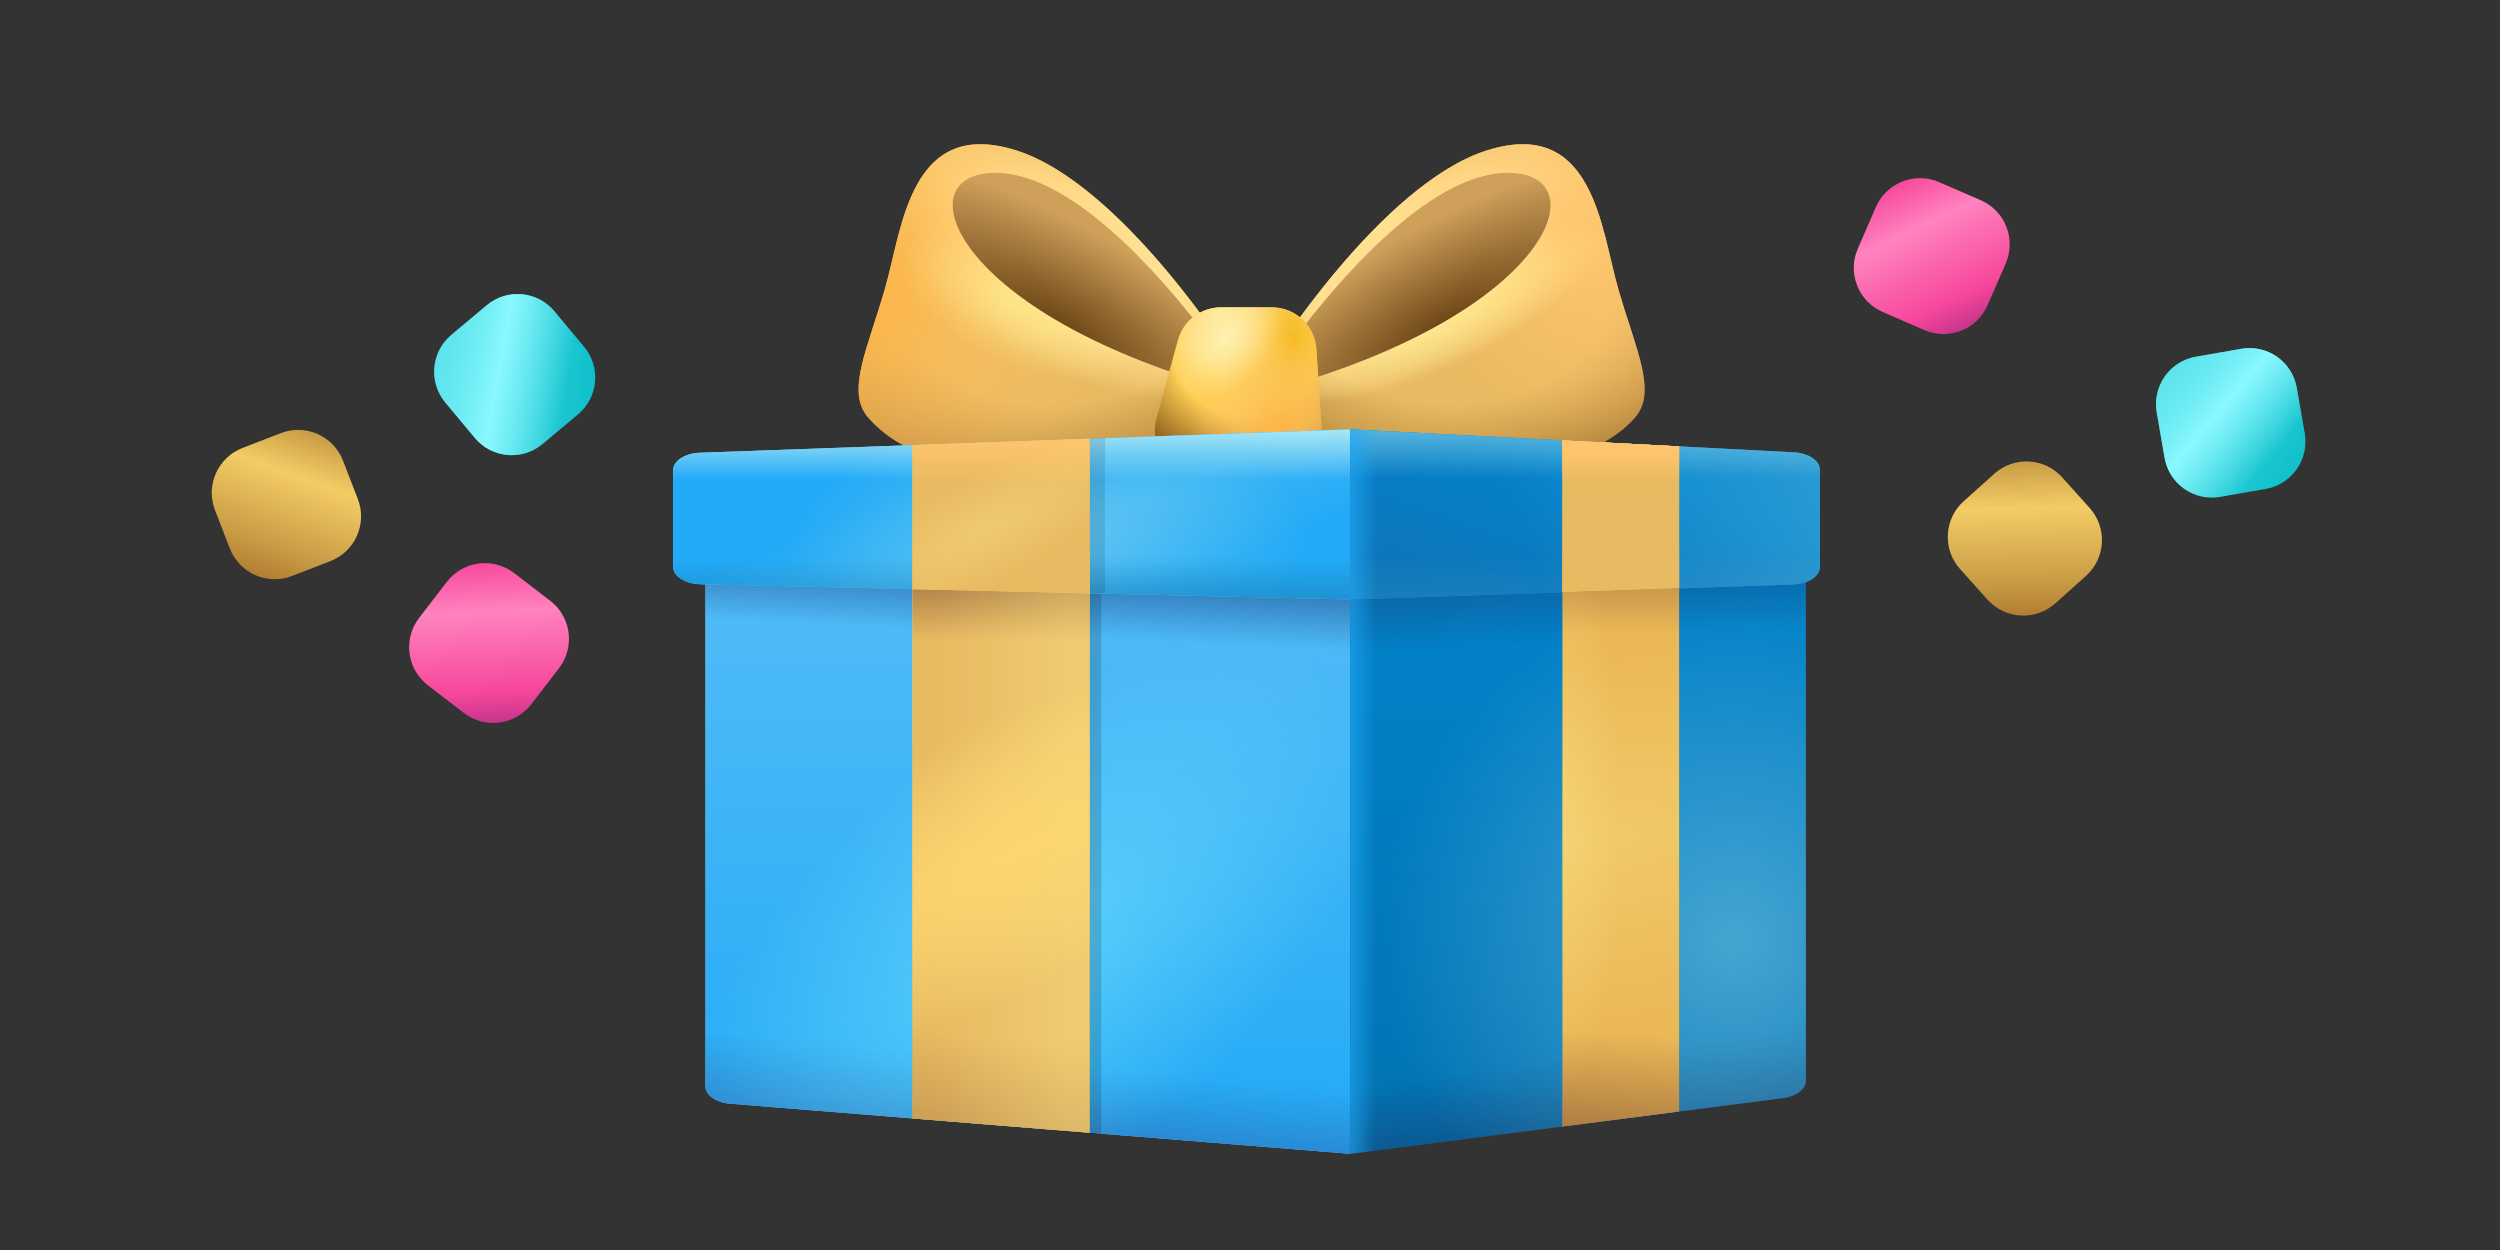 <svg viewBox="0 0 240 120" fill="none" xmlns="http://www.w3.org/2000/svg">
<rect x="0" y="0" width="240" height="120" fill="#333333" stroke="none"/>
<path d="M26.956 41.581C29.333 40.661 32.006 41.842 32.926 44.219L34.351 47.898C35.272 50.274 34.091 52.948 31.714 53.868L28.035 55.293C25.658 56.213 22.985 55.032 22.064 52.656L20.64 48.977C19.719 46.6 20.9 43.927 23.277 43.006L26.956 41.581Z" fill="url(#paint0_linear_7554_1529)"/>
<path d="M191.458 45.476C193.356 43.775 196.274 43.934 197.975 45.831L200.609 48.768C202.311 50.666 202.152 53.584 200.254 55.286L197.317 57.92C195.419 59.621 192.501 59.462 190.8 57.565L188.166 54.628C186.464 52.73 186.623 49.812 188.521 48.11L191.458 45.476Z" fill="url(#paint1_linear_7554_1529)"/>
<path d="M42.749 38.643C41.114 36.687 41.375 33.777 43.331 32.142L46.729 29.303C48.685 27.669 51.596 27.929 53.23 29.886L56.069 33.283C57.704 35.239 57.443 38.15 55.487 39.785L52.089 42.624C50.133 44.258 47.222 43.997 45.588 42.041L42.749 38.643Z" fill="url(#paint2_linear_7554_1529)"/>
<path d="M42.749 38.643C41.114 36.687 41.375 33.777 43.331 32.142L46.729 29.303C48.685 27.669 51.596 27.929 53.23 29.886L56.069 33.283C57.704 35.239 57.443 38.15 55.487 39.785L52.089 42.624C50.133 44.258 47.222 43.997 45.588 42.041L42.749 38.643Z" fill="url(#paint3_linear_7554_1529)"/>
<path d="M49.362 55.017C47.342 53.463 44.444 53.842 42.891 55.863L40.234 59.32C38.68 61.341 39.059 64.239 41.081 65.792L44.537 68.449C46.558 70.002 49.456 69.623 51.009 67.602L53.666 64.145C55.219 62.124 54.84 59.227 52.819 57.673L49.362 55.017Z" fill="url(#paint4_linear_7554_1529)"/>
<path d="M207.041 39.581C206.604 37.069 208.286 34.679 210.797 34.243L215.16 33.484C217.671 33.047 220.061 34.729 220.497 37.24L221.256 41.603C221.693 44.114 220.011 46.504 217.5 46.941L213.137 47.7C210.626 48.136 208.236 46.455 207.799 43.943L207.041 39.581Z" fill="url(#paint5_linear_7554_1529)"/>
<path d="M207.041 39.581C206.604 37.069 208.286 34.679 210.797 34.243L215.16 33.484C217.671 33.047 220.061 34.729 220.497 37.24L221.256 41.603C221.693 44.114 220.011 46.504 217.5 46.941L213.137 47.7C210.626 48.136 208.236 46.455 207.799 43.943L207.041 39.581Z" fill="url(#paint6_linear_7554_1529)"/>
<path d="M180.084 19.881C181.099 17.543 183.818 16.471 186.156 17.486L190.155 19.223C192.493 20.238 193.565 22.957 192.55 25.295L190.813 29.293C189.798 31.631 187.079 32.704 184.741 31.688L180.742 29.952C178.404 28.936 177.332 26.218 178.347 23.88L180.084 19.881Z" fill="url(#paint7_linear_7554_1529)"/>
<path d="M67.726 52.833L129.627 53.97V110.766L70.088 105.954C68.737 105.845 67.726 105.129 67.726 104.282V52.833Z" fill="#7CC3EB"/>
<path d="M67.726 52.833L129.627 53.97V110.766L70.088 105.954C68.737 105.845 67.726 105.129 67.726 104.282V52.833Z" fill="url(#paint8_linear_7554_1529)"/>
<path d="M67.726 52.833L129.627 53.97V110.766L70.088 105.954C68.737 105.845 67.726 105.129 67.726 104.282V52.833Z" fill="url(#paint9_linear_7554_1529)"/>
<path d="M67.726 52.833L129.627 53.97V110.766L70.088 105.954C68.737 105.845 67.726 105.129 67.726 104.282V52.833Z" fill="url(#paint10_linear_7554_1529)"/>
<path d="M67.726 52.833L129.627 53.97V110.766L70.088 105.954C68.737 105.845 67.726 105.129 67.726 104.282V52.833Z" fill="url(#paint11_radial_7554_1529)"/>
<path d="M173.363 52.203L129.629 53.974V110.77L171.202 105.412C172.461 105.25 173.363 104.561 173.363 103.762V52.203Z" fill="url(#paint12_linear_7554_1529)"/>
<path d="M173.363 52.203L129.629 53.974V110.77L171.202 105.412C172.461 105.25 173.363 104.561 173.363 103.762V52.203Z" fill="url(#paint13_linear_7554_1529)"/>
<path d="M173.363 52.203L129.629 53.974V110.77L171.202 105.412C172.461 105.25 173.363 104.561 173.363 103.762V52.203Z" fill="url(#paint14_linear_7554_1529)"/>
<path d="M173.363 52.203L129.629 53.974V110.77L171.202 105.412C172.461 105.25 173.363 104.561 173.363 103.762V52.203Z" fill="url(#paint15_radial_7554_1529)"/>
<path d="M173.363 52.203L129.629 53.974V110.77L171.202 105.412C172.461 105.25 173.363 104.561 173.363 103.762V52.203Z" fill="url(#paint16_linear_7554_1529)"/>
<path d="M111.575 42.035C105.834 42.434 90.793 48.486 83.364 40.105C81.16 37.618 83.302 33.473 84.961 27.7C86.619 21.928 87.356 11.243 97.53 14.427C107.704 17.611 118.453 34.714 118.453 34.714L111.575 42.035Z" fill="#E8BA61"/>
<path d="M111.575 42.035C105.834 42.434 90.793 48.486 83.364 40.105C81.16 37.618 83.302 33.473 84.961 27.7C86.619 21.928 87.356 11.243 97.53 14.427C107.704 17.611 118.453 34.714 118.453 34.714L111.575 42.035Z" fill="url(#paint17_radial_7554_1529)"/>
<path d="M111.575 42.035C105.834 42.434 90.793 48.486 83.364 40.105C81.16 37.618 83.302 33.473 84.961 27.7C86.619 21.928 87.356 11.243 97.53 14.427C107.704 17.611 118.453 34.714 118.453 34.714L111.575 42.035Z" fill="url(#paint18_radial_7554_1529)"/>
<path d="M111.575 42.035C105.834 42.434 90.793 48.486 83.364 40.105C81.16 37.618 83.302 33.473 84.961 27.7C86.619 21.928 87.356 11.243 97.53 14.427C107.704 17.611 118.453 34.714 118.453 34.714L111.575 42.035Z" fill="url(#paint19_radial_7554_1529)"/>
<path d="M111.575 42.035C105.834 42.434 90.793 48.486 83.364 40.105C81.16 37.618 83.302 33.473 84.961 27.7C86.619 21.928 87.356 11.243 97.53 14.427C107.704 17.611 118.453 34.714 118.453 34.714L111.575 42.035Z" fill="url(#paint20_radial_7554_1529)"/>
<path d="M95.248 16.599C103.246 16.292 112.972 28.149 117.385 34.347L115.884 36.826C91.459 29.484 87.024 16.913 95.248 16.599Z" fill="#CEA05A"/>
<path d="M95.248 16.599C103.246 16.292 112.972 28.149 117.385 34.347L115.884 36.826C91.459 29.484 87.024 16.913 95.248 16.599Z" fill="url(#paint21_radial_7554_1529)"/>
<path d="M125.123 41.947C130.865 42.346 149.513 48.486 156.941 40.105C159.145 37.618 157.003 33.473 155.345 27.7C153.686 21.928 152.949 11.243 142.776 14.427C132.602 17.611 121.853 34.714 121.853 34.714L125.123 41.947Z" fill="#E8BA61"/>
<path d="M125.123 41.947C130.865 42.346 149.513 48.486 156.941 40.105C159.145 37.618 157.003 33.473 155.345 27.7C153.686 21.928 152.949 11.243 142.776 14.427C132.602 17.611 121.853 34.714 121.853 34.714L125.123 41.947Z" fill="url(#paint22_radial_7554_1529)"/>
<path d="M125.123 41.947C130.865 42.346 149.513 48.486 156.941 40.105C159.145 37.618 157.003 33.473 155.345 27.7C153.686 21.928 152.949 11.243 142.776 14.427C132.602 17.611 121.853 34.714 121.853 34.714L125.123 41.947Z" fill="url(#paint23_radial_7554_1529)"/>
<path d="M125.123 41.947C130.865 42.346 149.513 48.486 156.941 40.105C159.145 37.618 157.003 33.473 155.345 27.7C153.686 21.928 152.949 11.243 142.776 14.427C132.602 17.611 121.853 34.714 121.853 34.714L125.123 41.947Z" fill="url(#paint24_radial_7554_1529)"/>
<path d="M125.123 41.947C130.865 42.346 149.513 48.486 156.941 40.105C159.145 37.618 157.003 33.473 155.345 27.7C153.686 21.928 152.949 11.243 142.776 14.427C132.602 17.611 121.853 34.714 121.853 34.714L125.123 41.947Z" fill="url(#paint25_radial_7554_1529)"/>
<path d="M145.06 16.599C137.062 16.292 127.336 28.149 122.923 34.347L124.424 36.826C148.849 29.484 153.284 16.913 145.06 16.599Z" fill="#CEA05A"/>
<path d="M145.06 16.599C137.062 16.292 127.336 28.149 122.923 34.347L124.424 36.826C148.849 29.484 153.284 16.913 145.06 16.599Z" fill="url(#paint26_radial_7554_1529)"/>
<path d="M113.082 32.657C113.593 30.797 115.284 29.508 117.213 29.508H122.098C124.354 29.508 126.223 31.257 126.373 33.507L126.876 41.028C127.041 43.501 125.079 45.597 122.601 45.597H115.146C112.318 45.597 110.265 42.905 111.015 40.178L113.082 32.657Z" fill="#FFCF54"/>
<path d="M113.082 32.657C113.593 30.797 115.284 29.508 117.213 29.508H122.098C124.354 29.508 126.223 31.257 126.373 33.507L126.876 41.028C127.041 43.501 125.079 45.597 122.601 45.597H115.146C112.318 45.597 110.265 42.905 111.015 40.178L113.082 32.657Z" fill="url(#paint27_radial_7554_1529)"/>
<path d="M113.082 32.657C113.593 30.797 115.284 29.508 117.213 29.508H122.098C124.354 29.508 126.223 31.257 126.373 33.507L126.876 41.028C127.041 43.501 125.079 45.597 122.601 45.597H115.146C112.318 45.597 110.265 42.905 111.015 40.178L113.082 32.657Z" fill="url(#paint28_radial_7554_1529)"/>
<path d="M113.082 32.657C113.593 30.797 115.284 29.508 117.213 29.508H122.098C124.354 29.508 126.223 31.257 126.373 33.507L126.876 41.028C127.041 43.501 125.079 45.597 122.601 45.597H115.146C112.318 45.597 110.265 42.905 111.015 40.178L113.082 32.657Z" fill="url(#paint29_radial_7554_1529)"/>
<path d="M113.082 32.657C113.593 30.797 115.284 29.508 117.213 29.508H122.098C124.354 29.508 126.223 31.257 126.373 33.507L126.876 41.028C127.041 43.501 125.079 45.597 122.601 45.597H115.146C112.318 45.597 110.265 42.905 111.015 40.178L113.082 32.657Z" fill="url(#paint30_radial_7554_1529)"/>
<path d="M113.082 32.657C113.593 30.797 115.284 29.508 117.213 29.508H122.098C124.354 29.508 126.223 31.257 126.373 33.507L126.876 41.028C127.041 43.501 125.079 45.597 122.601 45.597H115.146C112.318 45.597 110.265 42.905 111.015 40.178L113.082 32.657Z" fill="url(#paint31_radial_7554_1529)"/>
<path fill-rule="evenodd" clip-rule="evenodd" d="M101.539 108.624V56.039L105.721 55.59V108.948L101.539 108.624Z" fill="black" fill-opacity="0.15"/>
<path d="M64.615 45.148C64.615 44.255 65.736 43.517 67.171 43.465L129.626 41.215V57.547L67.225 56.084C65.768 56.05 64.615 55.306 64.615 54.4V45.148Z" fill="#7CC3EB"/>
<path d="M64.615 45.148C64.615 44.255 65.736 43.517 67.171 43.465L129.626 41.215V57.547L67.225 56.084C65.768 56.05 64.615 55.306 64.615 54.4V45.148Z" fill="#22AAF7"/>
<path d="M64.615 45.148C64.615 44.255 65.736 43.517 67.171 43.465L129.626 41.215V57.547L67.225 56.084C65.768 56.05 64.615 55.306 64.615 54.4V45.148Z" fill="url(#paint32_linear_7554_1529)"/>
<path d="M64.615 45.148C64.615 44.255 65.736 43.517 67.171 43.465L129.626 41.215V57.547L67.225 56.084C65.768 56.05 64.615 55.306 64.615 54.4V45.148Z" fill="url(#paint33_radial_7554_1529)"/>
<path d="M64.615 45.148C64.615 44.255 65.736 43.517 67.171 43.465L129.626 41.215V57.547L67.225 56.084C65.768 56.05 64.615 55.306 64.615 54.4V45.148Z" fill="url(#paint34_linear_7554_1529)"/>
<path d="M64.615 45.148C64.615 44.255 65.736 43.517 67.171 43.465L129.626 41.215V57.547L67.225 56.084C65.768 56.05 64.615 55.306 64.615 54.4V45.148Z" fill="url(#paint35_radial_7554_1529)"/>
<path d="M174.714 45.108C174.714 44.231 173.633 43.501 172.228 43.428L129.627 41.215V57.547L172.149 56.11C173.588 56.061 174.714 55.322 174.714 54.427V45.108Z" fill="#3B8DBB"/>
<path d="M174.714 45.108C174.714 44.231 173.633 43.501 172.228 43.428L129.627 41.215V57.547L172.149 56.11C173.588 56.061 174.714 55.322 174.714 54.427V45.108Z" fill="#0283CC"/>
<path d="M174.714 45.108C174.714 44.231 173.633 43.501 172.228 43.428L129.627 41.215V57.547L172.149 56.11C173.588 56.061 174.714 55.322 174.714 54.427V45.108Z" fill="url(#paint36_linear_7554_1529)"/>
<path d="M174.714 45.108C174.714 44.231 173.633 43.501 172.228 43.428L129.627 41.215V57.547L172.149 56.11C173.588 56.061 174.714 55.322 174.714 54.427V45.108Z" fill="url(#paint37_linear_7554_1529)"/>
<path d="M174.714 45.108C174.714 44.231 173.633 43.501 172.228 43.428L129.627 41.215V57.547L172.149 56.11C173.588 56.061 174.714 55.322 174.714 54.427V45.108Z" fill="url(#paint38_linear_7554_1529)"/>
<path d="M174.714 45.108C174.714 44.231 173.633 43.501 172.228 43.428L129.627 41.215V57.547L172.149 56.11C173.588 56.061 174.714 55.322 174.714 54.427V45.108Z" fill="url(#paint39_linear_7554_1529)"/>
<path d="M174.714 45.108C174.714 44.231 173.633 43.501 172.228 43.428L129.627 41.215V57.547L172.149 56.11C173.588 56.061 174.714 55.322 174.714 54.427V45.108Z" fill="url(#paint40_linear_7554_1529)"/>
<path fill-rule="evenodd" clip-rule="evenodd" d="M101.899 56.96V42.242L106.082 42.025V56.96H101.899Z" fill="black" fill-opacity="0.11"/>
<path fill-rule="evenodd" clip-rule="evenodd" d="M87.598 107.37V53.199L104.595 53.511V108.744L87.598 107.37Z" fill="url(#paint41_linear_7554_1529)"/>
<path fill-rule="evenodd" clip-rule="evenodd" d="M87.598 107.37V53.199L104.595 53.511V108.744L87.598 107.37Z" fill="#E8BA61"/>
<path fill-rule="evenodd" clip-rule="evenodd" d="M87.598 107.37V53.199L104.595 53.511V108.744L87.598 107.37Z" fill="url(#paint42_linear_7554_1529)"/>
<path fill-rule="evenodd" clip-rule="evenodd" d="M87.598 107.37V53.199L104.595 53.511V108.744L87.598 107.37Z" fill="url(#paint43_linear_7554_1529)"/>
<path fill-rule="evenodd" clip-rule="evenodd" d="M87.598 107.37V53.199L104.595 53.511V108.744L87.598 107.37Z" fill="url(#paint44_linear_7554_1529)"/>
<path fill-rule="evenodd" clip-rule="evenodd" d="M87.598 107.37V53.199L104.595 53.511V108.744L87.598 107.37Z" fill="url(#paint45_radial_7554_1529)"/>
<path fill-rule="evenodd" clip-rule="evenodd" d="M87.598 107.37V53.199L104.595 53.511V108.744L87.598 107.37Z" fill="url(#paint46_radial_7554_1529)"/>
<path fill-rule="evenodd" clip-rule="evenodd" d="M149.998 108.143V53.148L161.194 52.694V106.7L149.998 108.143Z" fill="#EBB856"/>
<path fill-rule="evenodd" clip-rule="evenodd" d="M149.998 108.143V53.148L161.194 52.694V106.7L149.998 108.143Z" fill="url(#paint47_linear_7554_1529)"/>
<path fill-rule="evenodd" clip-rule="evenodd" d="M149.998 108.143V53.148L161.194 52.694V106.7L149.998 108.143Z" fill="url(#paint48_linear_7554_1529)"/>
<path fill-rule="evenodd" clip-rule="evenodd" d="M149.998 108.143V53.148L161.194 52.694V106.7L149.998 108.143Z" fill="url(#paint49_radial_7554_1529)"/>
<path fill-rule="evenodd" clip-rule="evenodd" d="M149.998 108.143V53.148L161.194 52.694V106.7L149.998 108.143Z" fill="url(#paint50_radial_7554_1529)"/>
<path fill-rule="evenodd" clip-rule="evenodd" d="M87.598 56.561V42.729L104.595 42.116V56.959L87.598 56.561Z" fill="#FFCF54"/>
<path fill-rule="evenodd" clip-rule="evenodd" d="M87.598 56.561V42.729L104.595 42.116V56.959L87.598 56.561Z" fill="#E8BA61"/>
<path fill-rule="evenodd" clip-rule="evenodd" d="M87.598 56.561V42.729L104.595 42.116V56.959L87.598 56.561Z" fill="url(#paint51_linear_7554_1529)"/>
<path fill-rule="evenodd" clip-rule="evenodd" d="M87.598 56.561V42.729L104.595 42.116V56.959L87.598 56.561Z" fill="url(#paint52_radial_7554_1529)"/>
<path fill-rule="evenodd" clip-rule="evenodd" d="M149.998 56.811V42.274L161.194 42.856V56.433L149.998 56.811Z" fill="#FFCF54"/>
<path fill-rule="evenodd" clip-rule="evenodd" d="M149.998 56.811V42.274L161.194 42.856V56.433L149.998 56.811Z" fill="url(#paint53_linear_7554_1529)"/>
<path fill-rule="evenodd" clip-rule="evenodd" d="M149.998 56.811V42.274L161.194 42.856V56.433L149.998 56.811Z" fill="#E8BA61"/>
<path fill-rule="evenodd" clip-rule="evenodd" d="M149.998 56.811V42.274L161.194 42.856V56.433L149.998 56.811Z" fill="url(#paint54_linear_7554_1529)"/>
<path fill-rule="evenodd" clip-rule="evenodd" d="M149.998 56.811V42.274L161.194 42.856V56.433L149.998 56.811Z" fill="url(#paint55_linear_7554_1529)"/>
<defs>
<linearGradient id="paint0_linear_7554_1529" x1="23.731" y1="56.959" x2="30.48" y2="37.901" gradientUnits="userSpaceOnUse">
<stop stop-color="#A66A2A"/>
<stop offset="0.234" stop-color="#C59943"/>
<stop offset="0.604" stop-color="#F4CC65"/>
<stop offset="0.839" stop-color="#C59943"/>
<stop offset="1" stop-color="#A66A2A"/>
</linearGradient>
<linearGradient id="paint1_linear_7554_1529" x1="193.881" y1="61.001" x2="193.453" y2="40.788" gradientUnits="userSpaceOnUse">
<stop stop-color="#A66A2A"/>
<stop offset="0.234" stop-color="#C59943"/>
<stop offset="0.604" stop-color="#F4CC65"/>
<stop offset="0.839" stop-color="#C59943"/>
<stop offset="1" stop-color="#A66A2A"/>
</linearGradient>
<linearGradient id="paint2_linear_7554_1529" x1="60.124" y1="38.135" x2="39.326" y2="36.264" gradientUnits="userSpaceOnUse">
<stop stop-color="#00B9C5"/>
<stop offset="1" stop-color="#61E6EE"/>
</linearGradient>
<linearGradient id="paint3_linear_7554_1529" x1="41.36" y1="32.454" x2="60.208" y2="35.84" gradientUnits="userSpaceOnUse">
<stop stop-color="#8AF8FF" stop-opacity="0"/>
<stop offset="0.365" stop-color="#8AF8FF"/>
<stop offset="0.713" stop-color="#8AF8FF" stop-opacity="0"/>
</linearGradient>
<linearGradient id="paint4_linear_7554_1529" x1="48.196" y1="71.261" x2="47.06" y2="50.438" gradientUnits="userSpaceOnUse">
<stop stop-color="#A62A83"/>
<stop offset="0.234" stop-color="#F6479B"/>
<stop offset="0.604" stop-color="#FF83BE"/>
<stop offset="0.839" stop-color="#F7479B"/>
<stop offset="1" stop-color="#A62A74"/>
</linearGradient>
<linearGradient id="paint5_linear_7554_1529" x1="222.339" y1="47.832" x2="205.267" y2="35.808" gradientUnits="userSpaceOnUse">
<stop stop-color="#00B9C5"/>
<stop offset="1" stop-color="#61E6EE"/>
</linearGradient>
<linearGradient id="paint6_linear_7554_1529" x1="208.934" y1="33.527" x2="223.561" y2="45.887" gradientUnits="userSpaceOnUse">
<stop stop-color="#8AF8FF" stop-opacity="0"/>
<stop offset="0.365" stop-color="#8AF8FF"/>
<stop offset="0.713" stop-color="#8AF8FF" stop-opacity="0"/>
</linearGradient>
<linearGradient id="paint7_linear_7554_1529" x1="188.974" y1="33.527" x2="179.88" y2="14.761" gradientUnits="userSpaceOnUse">
<stop stop-color="#A62A83"/>
<stop offset="0.234" stop-color="#F6479B"/>
<stop offset="0.604" stop-color="#FF83BE"/>
<stop offset="0.839" stop-color="#F7479B"/>
<stop offset="1" stop-color="#A62A74"/>
</linearGradient>
<linearGradient id="paint8_linear_7554_1529" x1="98.676" y1="52.833" x2="98.676" y2="110.766" gradientUnits="userSpaceOnUse">
<stop stop-color="#54BCF7"/>
<stop offset="1" stop-color="#22AAF7"/>
</linearGradient>
<linearGradient id="paint9_linear_7554_1529" x1="88.91" y1="108.221" x2="89.567" y2="100.962" gradientUnits="userSpaceOnUse">
<stop stop-color="#353C7D" stop-opacity="0.33"/>
<stop offset="1" stop-color="#353C7D" stop-opacity="0"/>
</linearGradient>
<linearGradient id="paint10_linear_7554_1529" x1="98.676" y1="52.291" x2="97.932" y2="67.644" gradientUnits="userSpaceOnUse">
<stop stop-color="#1F5493"/>
<stop offset="0.561" stop-color="#1F5493" stop-opacity="0"/>
</linearGradient>
<radialGradient id="paint11_radial_7554_1529" cx="0" cy="0" r="1" gradientUnits="userSpaceOnUse" gradientTransform="translate(98.676 91.52) rotate(-129.106) scale(20.792 39.886)">
<stop stop-color="#8EF7FE" stop-opacity="0.44"/>
<stop offset="1" stop-color="#8EF7FE" stop-opacity="0"/>
</radialGradient>
<linearGradient id="paint12_linear_7554_1529" x1="151.496" y1="52.203" x2="151.496" y2="110.77" gradientUnits="userSpaceOnUse">
<stop stop-color="#0283CC"/>
<stop offset="1" stop-color="#0273B3"/>
</linearGradient>
<linearGradient id="paint13_linear_7554_1529" x1="151.496" y1="50.223" x2="152.597" y2="68.509" gradientUnits="userSpaceOnUse">
<stop stop-color="#1C214A" stop-opacity="0.55"/>
<stop offset="0.621" stop-color="#20244E" stop-opacity="0"/>
</linearGradient>
<linearGradient id="paint14_linear_7554_1529" x1="158.222" y1="107.163" x2="157.357" y2="100.529" gradientUnits="userSpaceOnUse">
<stop stop-color="#21254E" stop-opacity="0.33"/>
<stop offset="1" stop-color="#1D224B" stop-opacity="0"/>
</linearGradient>
<radialGradient id="paint15_radial_7554_1529" cx="0" cy="0" r="1" gradientUnits="userSpaceOnUse" gradientTransform="translate(166.516 90.389) rotate(109.718) scale(33.677 33.677)">
<stop stop-color="#99DEED" stop-opacity="0.44"/>
<stop offset="1" stop-color="#99DEED" stop-opacity="0"/>
</radialGradient>
<linearGradient id="paint16_linear_7554_1529" x1="128.044" y1="83.241" x2="133.775" y2="83.241" gradientUnits="userSpaceOnUse">
<stop stop-color="#22AAF7"/>
<stop offset="0.703" stop-color="#22AAF7" stop-opacity="0"/>
</linearGradient>
<radialGradient id="paint17_radial_7554_1529" cx="0" cy="0" r="1" gradientUnits="userSpaceOnUse" gradientTransform="translate(101.053 23.158) rotate(89.33) scale(31.515 35.904)">
<stop offset="0.498" stop-color="#815118" stop-opacity="0"/>
<stop offset="1" stop-color="#815118"/>
</radialGradient>
<radialGradient id="paint18_radial_7554_1529" cx="0" cy="0" r="1" gradientUnits="userSpaceOnUse" gradientTransform="translate(102.281 24.632) rotate(120.606) scale(10.132 21.554)">
<stop offset="0.588" stop-color="#FFE091"/>
<stop offset="1" stop-color="#FFE090" stop-opacity="0"/>
</radialGradient>
<radialGradient id="paint19_radial_7554_1529" cx="0" cy="0" r="1" gradientUnits="userSpaceOnUse" gradientTransform="translate(82.423 27.837) rotate(23.762) scale(25.772 30.272)">
<stop stop-color="#FFB545"/>
<stop offset="1" stop-color="#FFC56D" stop-opacity="0"/>
</radialGradient>
<radialGradient id="paint20_radial_7554_1529" cx="0" cy="0" r="1" gradientUnits="userSpaceOnUse" gradientTransform="translate(97.501 29.183) rotate(-64.511) scale(5.758 12.22)">
<stop stop-color="#FDEB8D" stop-opacity="0.77"/>
<stop offset="1" stop-color="#FDEB8D" stop-opacity="0"/>
</radialGradient>
<radialGradient id="paint21_radial_7554_1529" cx="0" cy="0" r="1" gradientUnits="userSpaceOnUse" gradientTransform="translate(101.482 31.449) rotate(119.97) scale(9.712 27.621)">
<stop stop-color="#694213"/>
<stop offset="1" stop-color="#694213" stop-opacity="0"/>
</radialGradient>
<radialGradient id="paint22_radial_7554_1529" cx="0" cy="0" r="1" gradientUnits="userSpaceOnUse" gradientTransform="translate(139.253 23.158) rotate(90.67) scale(31.515 35.904)">
<stop offset="0.498" stop-color="#815118" stop-opacity="0"/>
<stop offset="1" stop-color="#815118"/>
</radialGradient>
<radialGradient id="paint23_radial_7554_1529" cx="0" cy="0" r="1" gradientUnits="userSpaceOnUse" gradientTransform="translate(138.025 24.632) rotate(59.394) scale(10.132 21.554)">
<stop offset="0.588" stop-color="#FFE091"/>
<stop offset="1" stop-color="#FFE090" stop-opacity="0"/>
</radialGradient>
<radialGradient id="paint24_radial_7554_1529" cx="0" cy="0" r="1" gradientUnits="userSpaceOnUse" gradientTransform="translate(152.308 23.077) rotate(140.194) scale(18.024 21.16)">
<stop stop-color="#FFC56D"/>
<stop offset="1" stop-color="#FFC56D" stop-opacity="0"/>
</radialGradient>
<radialGradient id="paint25_radial_7554_1529" cx="0" cy="0" r="1" gradientUnits="userSpaceOnUse" gradientTransform="translate(138.751 30) rotate(-115.017) scale(4.775 17.8)">
<stop stop-color="#FDEB8D" stop-opacity="0.77"/>
<stop offset="1" stop-color="#FDEB8D" stop-opacity="0"/>
</radialGradient>
<radialGradient id="paint26_radial_7554_1529" cx="0" cy="0" r="1" gradientUnits="userSpaceOnUse" gradientTransform="translate(138.827 31.449) rotate(60.03) scale(9.712 27.621)">
<stop stop-color="#694213"/>
<stop offset="1" stop-color="#694213" stop-opacity="0"/>
</radialGradient>
<radialGradient id="paint27_radial_7554_1529" cx="0" cy="0" r="1" gradientUnits="userSpaceOnUse" gradientTransform="translate(119.474 33.84) rotate(90) scale(11.757 13.159)">
<stop offset="0.512" stop-color="#815118" stop-opacity="0"/>
<stop offset="1" stop-color="#815118"/>
</radialGradient>
<radialGradient id="paint28_radial_7554_1529" cx="0" cy="0" r="1" gradientUnits="userSpaceOnUse" gradientTransform="translate(117.573 30.156) rotate(90) scale(6.141 8.88)">
<stop stop-color="#FFE091"/>
<stop offset="1" stop-color="#FFE090" stop-opacity="0"/>
</radialGradient>
<radialGradient id="paint29_radial_7554_1529" cx="0" cy="0" r="1" gradientUnits="userSpaceOnUse" gradientTransform="translate(124.179 32.546) rotate(180) scale(8.186 16.592)">
<stop stop-color="#F6BB24"/>
<stop offset="1" stop-color="#FFE090" stop-opacity="0"/>
</radialGradient>
<radialGradient id="paint30_radial_7554_1529" cx="0" cy="0" r="1" gradientUnits="userSpaceOnUse" gradientTransform="translate(123.029 41.249) rotate(-100.389) scale(8.798)">
<stop stop-color="#FFB545"/>
<stop offset="1" stop-color="#FFC56D" stop-opacity="0"/>
</radialGradient>
<radialGradient id="paint31_radial_7554_1529" cx="0" cy="0" r="1" gradientUnits="userSpaceOnUse" gradientTransform="translate(117.549 32.451) rotate(39.806) scale(4.506 6.641)">
<stop stop-color="#FDF1B2"/>
<stop offset="1" stop-color="#FFF1A9" stop-opacity="0"/>
</radialGradient>
<linearGradient id="paint32_linear_7554_1529" x1="97.121" y1="38.799" x2="97.121" y2="46.047" gradientUnits="userSpaceOnUse">
<stop offset="0.33" stop-color="#ACE9F6"/>
<stop offset="1" stop-color="#ACE9F6" stop-opacity="0"/>
</linearGradient>
<radialGradient id="paint33_radial_7554_1529" cx="0" cy="0" r="1" gradientUnits="userSpaceOnUse" gradientTransform="translate(100.846 51.893) rotate(90) scale(11.322 25.192)">
<stop stop-color="#99DEED" stop-opacity="0.44"/>
<stop offset="1" stop-color="#99DEED" stop-opacity="0"/>
</radialGradient>
<linearGradient id="paint34_linear_7554_1529" x1="97.072" y1="57.27" x2="97.072" y2="52.209" gradientUnits="userSpaceOnUse">
<stop stop-color="#1C85BD" stop-opacity="0.6"/>
<stop offset="0.745" stop-color="#1C85BD" stop-opacity="0"/>
</linearGradient>
<radialGradient id="paint35_radial_7554_1529" cx="0" cy="0" r="1" gradientUnits="userSpaceOnUse" gradientTransform="translate(107.826 48.496) rotate(70.346) scale(8.416 88.056)">
<stop stop-color="#99DEED" stop-opacity="0.22"/>
<stop offset="1" stop-color="#99DEED" stop-opacity="0"/>
</radialGradient>
<linearGradient id="paint36_linear_7554_1529" x1="98.206" y1="104.222" x2="122.57" y2="33.609" gradientUnits="userSpaceOnUse">
<stop stop-color="#35457D"/>
<stop offset="1" stop-color="#35457D" stop-opacity="0"/>
</linearGradient>
<linearGradient id="paint37_linear_7554_1529" x1="152.137" y1="57.27" x2="152.137" y2="52.209" gradientUnits="userSpaceOnUse">
<stop stop-color="#1C85BD" stop-opacity="0.6"/>
<stop offset="0.745" stop-color="#1C85BD" stop-opacity="0"/>
</linearGradient>
<linearGradient id="paint38_linear_7554_1529" x1="152.171" y1="38.799" x2="152.171" y2="46.587" gradientUnits="userSpaceOnUse">
<stop offset="0.33" stop-color="#99DEED" stop-opacity="0.55"/>
<stop offset="0.912" stop-color="#99DEED" stop-opacity="0"/>
</linearGradient>
<linearGradient id="paint39_linear_7554_1529" x1="193.689" y1="36.042" x2="148.4" y2="56.422" gradientUnits="userSpaceOnUse">
<stop stop-color="#99DEED" stop-opacity="0.44"/>
<stop offset="1" stop-color="#99DEED" stop-opacity="0"/>
</linearGradient>
<linearGradient id="paint40_linear_7554_1529" x1="128.327" y1="49.381" x2="133.917" y2="49.381" gradientUnits="userSpaceOnUse">
<stop stop-color="#22AAF7"/>
<stop offset="0.703" stop-color="#22AAF7" stop-opacity="0"/>
</linearGradient>
<linearGradient id="paint41_linear_7554_1529" x1="96.097" y1="53.199" x2="96.097" y2="99.686" gradientUnits="userSpaceOnUse">
<stop stop-color="#FCE4A7"/>
<stop offset="1" stop-color="#DCAE38"/>
</linearGradient>
<linearGradient id="paint42_linear_7554_1529" x1="96.097" y1="51.339" x2="96.097" y2="61.449" gradientUnits="userSpaceOnUse">
<stop stop-color="#7D4F35"/>
<stop offset="1" stop-color="#7D4F35" stop-opacity="0"/>
</linearGradient>
<linearGradient id="paint43_linear_7554_1529" x1="96.317" y1="110.768" x2="97.34" y2="99.709" gradientUnits="userSpaceOnUse">
<stop stop-color="#7D4F35" stop-opacity="0.33"/>
<stop offset="1" stop-color="#7D4F35" stop-opacity="0"/>
</linearGradient>
<linearGradient id="paint44_linear_7554_1529" x1="102.293" y1="93.489" x2="89.569" y2="93.489" gradientUnits="userSpaceOnUse">
<stop stop-color="#FDEB8D" stop-opacity="0.33"/>
<stop offset="1" stop-color="#FDEB8D" stop-opacity="0"/>
</linearGradient>
<radialGradient id="paint45_radial_7554_1529" cx="0" cy="0" r="1" gradientUnits="userSpaceOnUse" gradientTransform="translate(96.097 82.463) rotate(63.691) scale(12.63 36.588)">
<stop stop-color="#FDEB8D" stop-opacity="0.55"/>
<stop offset="1" stop-color="#FDEB8D" stop-opacity="0"/>
</radialGradient>
<radialGradient id="paint46_radial_7554_1529" cx="0" cy="0" r="1" gradientUnits="userSpaceOnUse" gradientTransform="translate(96.097 82.463) rotate(63.691) scale(12.63 36.588)">
<stop stop-color="#FFD465" stop-opacity="0.66"/>
<stop offset="1" stop-color="#FFD465" stop-opacity="0"/>
</radialGradient>
<linearGradient id="paint47_linear_7554_1529" x1="155.596" y1="50.838" x2="155.596" y2="60.928" gradientUnits="userSpaceOnUse">
<stop stop-color="#7D4F35" stop-opacity="0.66"/>
<stop offset="1" stop-color="#7D4F35" stop-opacity="0"/>
</linearGradient>
<linearGradient id="paint48_linear_7554_1529" x1="161.986" y1="110.768" x2="163.269" y2="93.074" gradientUnits="userSpaceOnUse">
<stop stop-color="#7D4F35" stop-opacity="0.66"/>
<stop offset="0.63" stop-color="#7D4F35" stop-opacity="0"/>
</linearGradient>
<radialGradient id="paint49_radial_7554_1529" cx="0" cy="0" r="1" gradientUnits="userSpaceOnUse" gradientTransform="translate(155.596 80.419) rotate(79.27) scale(17.973 38.64)">
<stop stop-color="#FDEB8D" stop-opacity="0.33"/>
<stop offset="1" stop-color="#FDEB8D" stop-opacity="0"/>
</radialGradient>
<radialGradient id="paint50_radial_7554_1529" cx="0" cy="0" r="1" gradientUnits="userSpaceOnUse" gradientTransform="translate(149.998 78.318) scale(5.598 26.683)">
<stop stop-color="#FDEB8D" stop-opacity="0.33"/>
<stop offset="1" stop-color="#FDEB8D" stop-opacity="0"/>
</radialGradient>
<linearGradient id="paint51_linear_7554_1529" x1="96.097" y1="42.116" x2="96.097" y2="46.42" gradientUnits="userSpaceOnUse">
<stop stop-color="#FFC56D"/>
<stop offset="1" stop-color="#FFC56D" stop-opacity="0"/>
</linearGradient>
<radialGradient id="paint52_radial_7554_1529" cx="0" cy="0" r="1" gradientUnits="userSpaceOnUse" gradientTransform="translate(94.614 50.769) rotate(63.435) scale(5.16 18.334)">
<stop stop-color="#FDEB8D" stop-opacity="0.33"/>
<stop offset="1" stop-color="#FDEB8D" stop-opacity="0"/>
</radialGradient>
<linearGradient id="paint53_linear_7554_1529" x1="155.596" y1="42.274" x2="155.596" y2="46.489" gradientUnits="userSpaceOnUse">
<stop stop-color="#FFC56D"/>
<stop offset="1" stop-color="#FFC56D" stop-opacity="0"/>
</linearGradient>
<linearGradient id="paint54_linear_7554_1529" x1="155.596" y1="42.274" x2="155.596" y2="46.489" gradientUnits="userSpaceOnUse">
<stop stop-color="#FFC56D"/>
<stop offset="1" stop-color="#FFC56D" stop-opacity="0"/>
</linearGradient>
<linearGradient id="paint55_linear_7554_1529" x1="155.596" y1="42.274" x2="155.596" y2="45.289" gradientUnits="userSpaceOnUse">
<stop offset="0.115" stop-color="#FFC56D"/>
<stop offset="1" stop-color="#FFC56D" stop-opacity="0"/>
</linearGradient>
</defs>
</svg>
